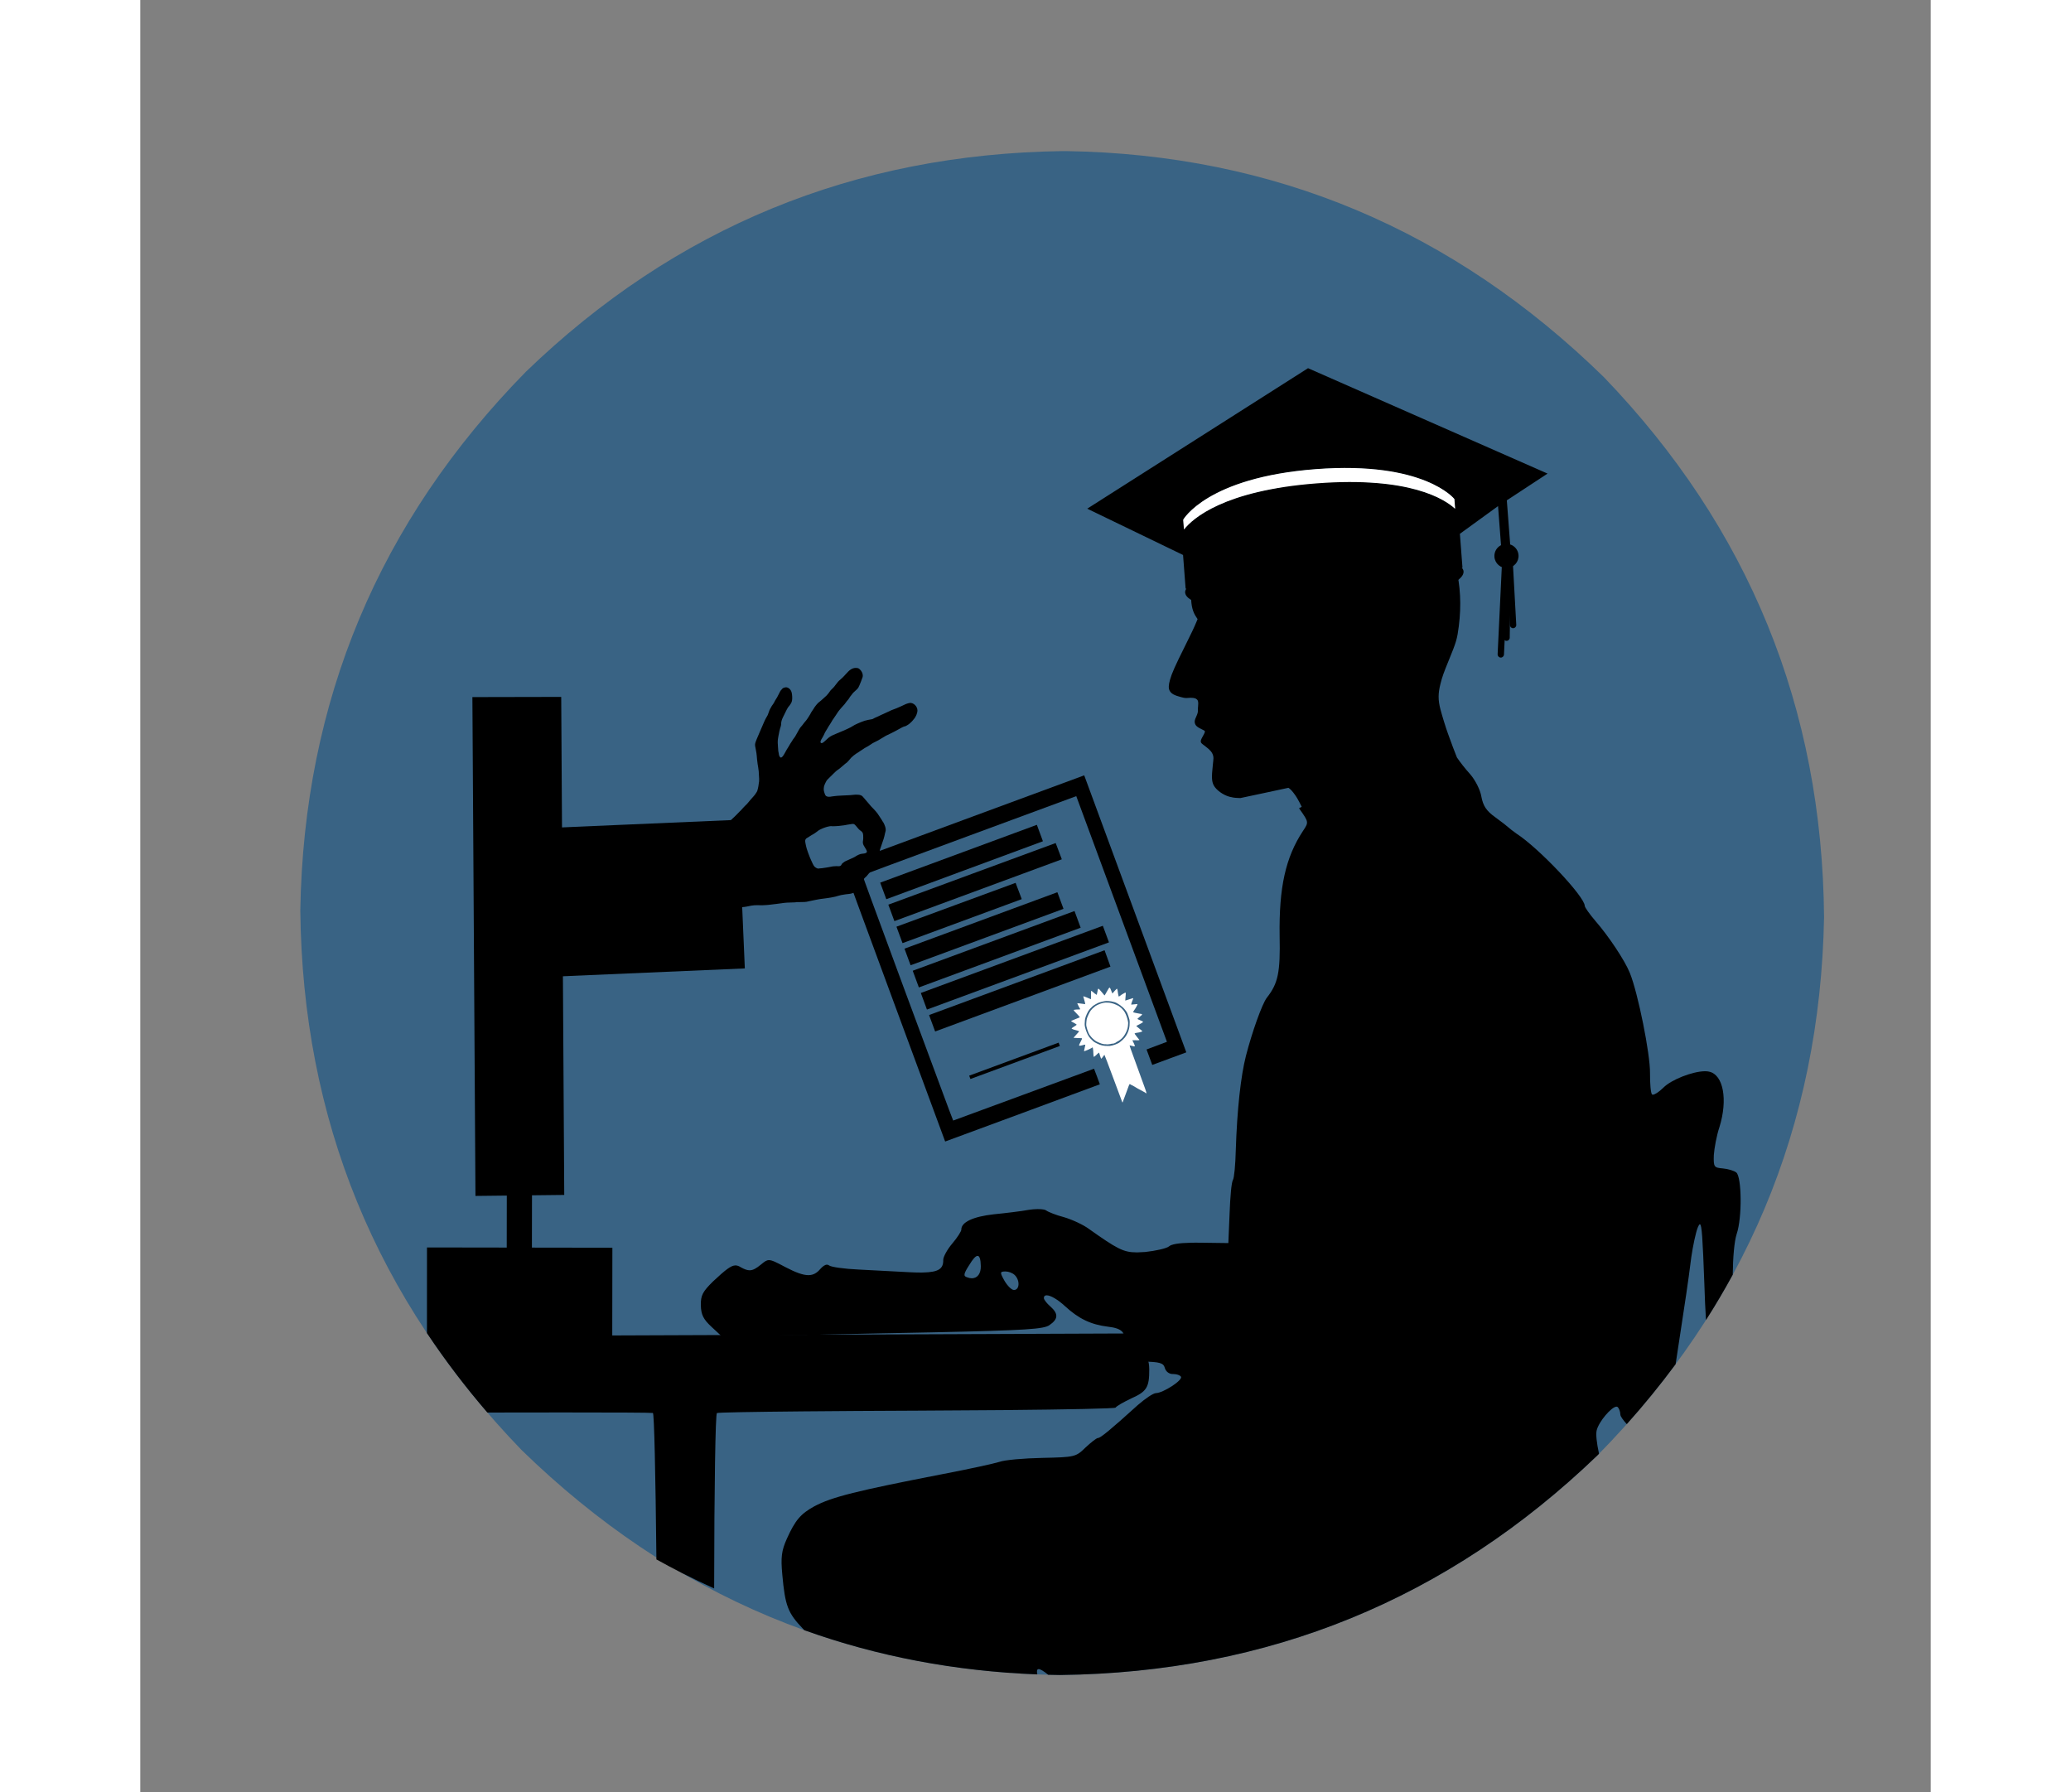 <?xml version="1.0" encoding="utf-8"?>
<svg xmlns="http://www.w3.org/2000/svg" xmlns:xlink="http://www.w3.org/1999/xlink" version= "1.1" width="1040px" height="900px" viewBox="-146 207 1012 1013">
<rect x="-146" y="207" width="1012" height="1013" fill="#808080" stroke="none"/>
<g id="layer1">
<g style="fill:rgb(30,88,133); fill-opacity:0.722; stroke-linejoin: miter">
<path d="M375.437,292.395Q198.585,294.815,71.907,417.154Q-52.561,544.029,-55.548,721.46Q-53.705,898.943,69.506,1026.501Q197.685,1151.324,373.853,1153.659Q550.715,1151.605,677.677,1029.478Q802.408,902.803,805.712,725.37Q804.178,547.892,681.239,420.136Q553.329,295.097,377.19,292.398L375.437,292.395 Z"/>
</g>
<g style="fill:rgb(0,0,0); fill-opacity:1.0; stroke-linejoin: miter">
<path d="M529.207,478.242C528.905,478.242,528.601,478.243,528.297,478.246C527.933,478.25,527.569,478.255,527.203,478.262C527.004,478.266,526.808,478.27,526.615,478.274C521.871,478.374,518.757,478.627,513.624,479.307C511.623,479.564,501.851,481.536,500.54,481.938C500.155,482.055,498.844,482.457,497.604,482.811C484.549,486.703,472.799,493.7,464.479,502.531C459.895,507.384,455.864,513.334,453.149,519.277C449.591,527.017,447.785,535.607,447.928,544.166C448.006,549.563,448.843,552.787,450.981,555.94L451.616,556.887L450.897,558.641C449.703,561.535,447.901,565.335,444.434,572.282C438.873,583.422,437.051,587.507,435.999,591.275C435.16,594.289,435.123,596.075,435.84,597.398C436.725,599.032,438.359,599.958,442.183,600.965C443.697,601.361,444.399,601.504,445.119,601.504C445.136,601.504,445.153,601.504,445.17,601.504C445.192,601.504,445.214,601.503,445.236,601.503C445.391,601.5,445.549,601.49,445.718,601.475C446.352,601.426,446.919,601.395,447.427,601.385C447.503,601.383,447.578,601.382,447.651,601.381C447.706,601.38,447.76,601.38,447.814,601.38C449.671,601.38,450.674,601.69,451.35,602.399C451.967,603.038,452.094,603.916,451.907,605.997C451.811,606.989,451.747,608.122,451.785,608.525C451.831,609.486,451.61,610.357,450.876,611.966C449.974,613.94,449.83,614.63,450.068,615.648C450.426,617.133,451.419,617.986,454.37,619.364C455.009,619.652,455.596,620.001,455.67,620.117C455.916,620.49,455.594,621.351,454.554,623.142C453.567,624.872,453.303,625.621,453.461,626.343C453.591,626.94,453.842,627.181,456.085,628.863C458.745,630.865,459.857,632.186,460.351,633.92C460.678,635.116,460.683,635.214,460.196,639.681C459.485,646.139,459.596,648.6,460.694,650.763C462.05,653.428,465.968,656.291,469.59,657.276C471.25,657.719,472.377,657.901,474.286,657.976L475.781,658.045L489.383,655.152L502.967,652.246L503.73,652.803C504.734,653.555,506.693,656.039,507.955,658.199C508.752,659.55,509.595,661.157,510.473,662.999L510.451,662.999Q509.689,663.396,508.947,663.779L508.969,663.779C509.159,664.077,509.349,664.366,509.539,664.645C514.446,671.595,514.45,671.772,511.201,676.601C501.288,691.621,497.589,708.627,497.985,735.951C498.418,756.574,497.137,762.772,490.781,770.841C488.035,774.426,482.375,790.415,478.951,803.712C476.018,815.235,473.942,833.97,473.196,857.263C473.01,865.202,472.287,872.799,471.604,873.871C470.749,875.124,470.045,883.603,469.708,892.779L469.002,909.546L453.48,909.343C452.594,909.332,451.74,909.326,450.918,909.326C450.413,909.326,449.92,909.328,449.44,909.332C448.9,909.338,448.376,909.346,447.867,909.356C440.891,909.502,436.753,910.181,435.362,911.486C433.974,912.573,428.007,913.933,422.025,914.587C420.507,914.689,419.159,914.765,417.92,914.792C417.746,914.795,417.575,914.798,417.405,914.8C417.283,914.801,417.161,914.801,417.041,914.801C409.543,914.801,405.767,912.545,390.366,901.672C386.962,899.099,380.554,896.235,376.118,894.918C371.686,893.776,367.062,891.934,365.986,891.074C365.273,890.587,363.533,890.35,361.421,890.35C361.332,890.35,361.242,890.35,361.152,890.351C361.035,890.352,360.917,890.354,360.798,890.356C359.364,890.386,357.797,890.519,356.281,890.749C352.065,891.542,343.271,892.608,336.408,893.282C324.796,894.583,317.986,897.724,318.074,901.954C318.093,902.835,315.875,906.408,312.949,909.82C310.195,913.052,307.816,917.334,307.853,919.096C307.957,924.054,305.265,925.996,296.416,926.181C296.163,926.187,295.904,926.19,295.64,926.193C295.408,926.195,295.173,926.196,294.933,926.196C293.119,926.196,291.075,926.135,288.777,926.021C280.835,925.658,267.945,924.87,260.003,924.508C251.884,924.149,244.455,923.07,243.379,922.212C243.008,921.907,242.593,921.757,242.141,921.757L242.122,921.759C242.114,921.757,242.107,921.757,242.099,921.757C241.028,921.78,239.745,922.633,238.308,924.257C236.429,926.462,234.456,927.611,231.822,927.666C231.786,927.667,231.749,927.668,231.712,927.668C231.682,927.669,231.652,927.669,231.622,927.669C228.492,927.669,224.433,926.161,218.534,923.085C213.485,920.406,211.133,919.187,209.366,919.187C209.354,919.187,209.342,919.187,209.33,919.187C209.316,919.187,209.301,919.187,209.287,919.188C207.849,919.218,206.786,920.069,204.925,921.607C202.2,923.841,200.395,924.89,198.515,924.929C198.494,924.93,198.474,924.93,198.453,924.93C198.437,924.93,198.421,924.93,198.404,924.93C196.97,924.93,195.481,924.347,193.497,923.258C192.417,922.57,191.475,922.171,190.446,922.171C190.433,922.171,190.421,922.171,190.409,922.171C190.393,922.171,190.378,922.171,190.362,922.172C187.829,922.225,184.738,924.687,177.793,931.169C171.918,936.935,170.729,939.076,170.847,944.717C170.958,950.004,172.247,952.622,176.922,956.932L182.857,962.451L273.278,960.555C284.204,960.351,293.847,960.163,302.362,959.984C355.526,958.87,364.729,958.121,367.875,955.927C372.916,952.471,373.029,949.471,368.358,945.337C366.382,943.615,364.752,941.533,364.733,940.652C364.711,939.601,365.273,939.093,366.25,939.073C366.262,939.072,366.273,939.072,366.285,939.072C366.294,939.072,366.303,939.072,366.313,939.072C368.465,939.072,372.545,941.351,376.822,945.336C384.373,952.231,391.145,955.616,401.045,956.819C408.999,957.71,411.345,960.306,409.881,966.156C407.621,976.079,407.977,976.247,420.326,976.517C430.38,976.659,432.334,977.323,433.098,980.129C433.663,982.202,435.583,983.562,437.494,983.562C437.506,983.562,437.519,983.562,437.531,983.562C437.547,983.562,437.563,983.562,437.578,983.561C437.615,983.561,437.652,983.56,437.688,983.56C437.718,983.559,437.748,983.559,437.777,983.559C439.815,983.559,441.664,984.209,442.194,985.052C443.469,986.965,432.16,994.255,428.106,994.341C426.519,994.374,422,997.466,417.843,1001.08C402.096,1015.341,396.72,1019.686,395.31,1019.716C394.428,1019.734,391.308,1022.268,388.194,1025.155C382.837,1030.381,382.312,1030.568,363.805,1030.956C353.406,1031.174,342.492,1032.109,339.518,1033.229C336.54,1034.173,322.322,1037.292,307.745,1040.067C258.921,1049.554,244.887,1053.022,234.948,1058.344C227.277,1062.561,224.178,1066.152,219.461,1076.655C216.429,1083.419,215.977,1087.132,216.889,1096.988C218.493,1114.588,219.988,1118.612,228.64,1127.601C228.874,1127.844,229.106,1128.088,229.335,1128.333L229.342,1128.336Q291.359,1150.603,361.035,1153.325L361.035,1153.328C360.585,1151.34,360.823,1150.364,361.749,1150.338L361.768,1150.337L361.774,1150.337L361.787,1150.34C362.786,1150.337,364.549,1151.396,367.078,1153.442C367.113,1153.471,367.148,1153.499,367.183,1153.527L367.192,1153.53Q370.514,1153.615,373.853,1153.659Q550.715,1151.605,677.677,1029.478Q678.089,1029.06,678.499,1028.642L678.511,1028.644C677.151,1022.292,676.668,1017.656,677.184,1015.394C678.401,1010.412,685.585,1002.053,688.391,1001.995C688.397,1001.995,688.403,1001.994,688.409,1001.994L688.422,1001.997C688.599,1001.994,688.758,1002.029,688.896,1002.099C689.792,1002.786,690.538,1004.71,690.575,1006.472C690.596,1007.496,692.127,1009.602,694.211,1011.868L694.211,1011.871Q708.977,995.358,721.789,978.031L721.801,978.034C722.735,972.179,724.078,963.313,724.828,958.143C725.599,952.837,727.001,943.99,727.771,938.684C728.542,933.379,729.928,923.827,730.677,917.463C731.601,911.096,733.205,903.479,734.38,900.633C734.826,899.569,735.195,898.923,735.511,898.916L735.516,898.919C736.625,898.916,737.096,906.82,738.041,932.297C738.267,939.976,738.598,947.084,738.973,953.054Q747.009,940.461,754.079,927.464L754.092,927.467C754.22,917.435,754.968,908.607,756.325,904.405C759.481,895.169,759.178,872.252,756.126,869.671C754.869,868.639,751.499,867.652,748.495,867.362C743.548,866.936,743.189,866.591,743.401,859.886C743.672,856.001,744.934,848.921,746.593,843.949C751.383,828.507,748.797,814.454,740.824,812.682C740.147,812.513,739.348,812.433,738.457,812.433C738.41,812.433,738.363,812.433,738.316,812.434C738.254,812.434,738.192,812.435,738.13,812.437C731.274,812.58,719.423,817.145,714.915,821.689C712.447,824.111,710.085,825.66,708.966,825.684L708.941,825.687C708.74,825.684,708.581,825.633,708.471,825.527C707.751,824.837,707.284,819.38,707.335,813.384C707.466,802.801,700.568,768.206,695.922,756.842C693.13,749.847,683.845,735.935,676.437,727.449C673.183,723.638,670.458,719.816,670.44,718.934C670.329,713.647,644.54,686.326,631.848,678.128C629.88,676.758,627.728,675.04,627.188,674.522C626.648,674.005,623.419,671.427,619.838,668.858C614.826,665.26,613.004,662.476,612.012,657.207C611.402,653.34,608.464,647.759,605.753,644.642C602.748,641.293,600.172,638.007,598.242,635.148L598.22,635.149C596.069,629.672,595.669,628.61,594.612,625.668C594.024,624.036,593.361,622.206,593.136,621.63C591.959,618.432,589.94,611.912,588.885,607.914C587.502,602.571,587.507,598.982,588.909,593.426C589.874,589.561,590.712,587.223,593.651,580.046C597.852,569.83,598.347,568.109,599.254,560.966C600.774,549.031,600.192,537.869,597.544,527.488C594.63,516.127,589.112,506.094,581.457,498.257C568.728,485.226,550.498,478.242,529.207,478.242 Z M327.257,916.788C328.404,916.788,329.006,918.718,329.086,922.531C329.175,926.788,327.196,929.375,324.13,929.44C324.109,929.44,324.087,929.441,324.066,929.441C324.048,929.441,324.031,929.441,324.014,929.441C323.176,929.441,322.259,929.255,321.283,928.867C319.154,928.206,319.304,926.968,322.549,921.962C324.601,918.521,326.157,916.811,327.236,916.788 Z M343.017,925.59C344.764,925.59,347.003,926.414,348.236,927.596C351.296,930.53,351.057,936.001,347.885,936.068L347.871,936.068L347.859,936.071C346.446,936.068,344.122,933.66,342.486,930.89C339.739,926.01,339.908,925.654,342.904,925.591C342.925,925.591,342.945,925.591,342.966,925.59C342.983,925.59,343,925.59,343.017,925.59 Z"/>
</g>
<g style="fill:rgb(0,0,0); fill-opacity:1.0; stroke-linejoin: miter">
<path d="M91.923,600.869L41.724,600.973L41.718,600.972L43.448,882.903L61.172,882.704L61.131,912.085L16.212,912.017L16.051,912.016L16.035,960.436L16.04,960.439Q31.454,983.564,50.185,1005.327L50.185,1005.33C65.458,1005.295,80.095,1005.278,93.071,1005.278C121.929,1005.278,142.575,1005.364,143.741,1005.572L143.741,1005.574C144.477,1005.572,145.226,1039.957,145.72,1087.232L145.727,1087.235Q145.727,1087.232,145.727,1087.232L145.72,1087.235C145.724,1087.607,145.728,1087.983,145.732,1088.36L145.784,1088.36Q152.824,1092.28,159.972,1095.921L159.972,1095.924Q159.995,1095.934,160.019,1095.948L160.025,1095.951Q169.108,1100.573,178.363,1104.745L178.364,1104.745C178.431,1046.385,179.101,1006.279,179.925,1005.615C180.485,1005.276,199.706,1004.934,228.574,1004.665C246.939,1004.494,269.209,1004.352,293.062,1004.261C310.452,1004.194,326.971,1004.086,341.724,1003.948C379.014,1003.601,405.019,1003.067,405.279,1002.539C405.827,1001.619,409.859,999.399,414.075,997.364C422.876,993.471,424.337,991.079,424.298,980.976C424.276,975.468,422.981,972.899,417.266,967.413L410.259,960.644L120.771,961.762L120.841,912.175L75.362,912.106L75.408,882.544L93.635,882.339L91.923,600.869 Z"/>
</g>
<g style="fill:rgb(0,0,0); fill-opacity:1.0; stroke-linejoin: miter">
<path d="M628.301,514.715L626.401,489.776L649.431,474.658L514.047,415.089L389.241,494.488L443.401,520.658L444.752,538.396L444.859,539.792C444.993,539.708,445.165,539.628,445.312,539.543C444.815,540.347,444.512,541.119,444.572,541.899C445.235,550.606,480.982,555.021,524.457,551.709C567.908,548.398,602.61,538.616,601.947,529.909C601.887,529.128,601.453,528.413,600.858,527.692C601.017,527.772,601.198,527.807,601.338,527.87L601.231,526.473L599.876,508.687L621.443,493.042L623.124,515.109C620.732,516.309,619.181,518.893,619.397,521.735C619.683,525.491,622.958,528.308,626.708,528.022C630.495,527.733,633.299,524.453,633.013,520.697C632.797,517.856,630.878,515.536,628.301,514.715 Z M524,545.715C485.422,548.654,453.831,546.633,453.42,541.231C453.008,535.829,483.929,529.057,522.507,526.118C561.067,523.18,592.67,525.188,593.082,530.59C593.493,535.992,562.561,542.777,524,545.715 Z M597.071,494.329C591.466,489.181,571.711,476.054,518.999,480.07C466.256,484.088,448.75,500.067,443.996,506.01L443.594,500.742C443.594,500.742,456.965,476.928,518.403,472.247C579.835,467.566,596.671,489.079,596.671,489.079L597.071,494.329 Z"/>
</g>
<g style="fill:rgb(0,0,0); fill-opacity:1.0; stroke-linejoin: miter">
<path d="M522.495,525.949C484.078,528.876,452.823,535.621,453.251,541.244C453.679,546.867,485.597,548.811,524.013,545.884C562.412,542.958,593.679,536.2,593.25,530.577C592.822,524.955,560.892,523.024,522.495,525.949 Z"/>
</g>
<g style="fill:rgb(255,255,255); fill-opacity:1.0; stroke-linejoin: miter">
<path d="M518.394,472.139C456.926,476.822,443.52,500.653,443.5,500.689C443.489,500.707,443.484,500.729,443.486,500.75L443.887,506.018C443.891,506.063,443.921,506.101,443.964,506.114C443.977,506.118,443.99,506.12,444.004,506.119C444.033,506.116,444.061,506.102,444.08,506.078C448.81,500.165,466.284,484.195,519.007,480.178C571.699,476.163,591.421,489.288,596.997,494.409C597.02,494.43,597.05,494.44,597.079,494.438C597.093,494.437,597.106,494.433,597.118,494.427C597.159,494.408,597.183,494.366,597.179,494.321L596.779,489.071C596.778,489.05,596.77,489.029,596.756,489.012C596.731,488.98,579.857,467.455,518.394,472.139 Z"/>
</g>
<g style="fill:rgb(255,255,255); fill-opacity:1.0; stroke-linejoin: miter">
<path d="M417.416,782.894L417.546,782.874C417.547,782.88,417.548,782.886,417.547,782.891L417.548,782.892L417.416,782.895L417.413,782.897C417.412,782.896,417.412,782.896,417.412,782.896 Z M395.734,773.69C397.033,773.21,399.354,772.68,400.116,772.722L400.118,772.722C400.199,772.725,400.283,772.728,400.405,772.733C400.56,772.74,400.768,772.748,400.958,772.755L400.958,772.755C401.12,772.761,401.324,772.768,401.474,772.772L401.474,772.772C402.224,772.803,403.039,772.951,404.564,773.345L404.564,773.345C406.304,773.797,409.461,776.059,410.573,777.645L410.573,777.646C410.787,777.966,411.162,778.471,411.423,778.788L411.423,778.789C411.742,779.21,412.007,779.798,412.521,781.318L412.521,781.318C413.105,783.028,413.19,783.468,413.225,784.568L413.225,784.568C413.308,787.453,412.702,789.899,411.307,792.186L411.307,792.187C410.935,792.803,410.596,793.291,410.509,793.362L410.505,793.364C410.499,793.367,410.493,793.37,410.488,793.373L410.488,793.374C410.377,793.441,410.094,793.758,409.835,794.069L409.834,794.07C409.55,794.42,409,794.949,408.604,795.249L408.604,795.25C408.19,795.544,407.767,795.907,407.645,796.036L407.645,796.037C407.352,796.356,406.198,796.929,404.994,797.374C404.468,797.568,403.941,797.734,403.491,797.838L403.49,797.839L403.486,797.839C402.729,798.029,402.072,798.142,401.939,798.137L401.937,798.139C401.811,798.101,401.395,798.109,401.029,798.139L401.029,798.139C400.298,798.197,398.184,798.003,397.916,797.884L397.914,797.886C397.899,797.872,397.885,797.863,397.873,797.856L397.873,797.856C397.766,797.796,397.434,797.731,397.136,797.686L397.13,797.685C396.494,797.621,393.493,796.207,392.949,795.723L392.949,795.723C392.761,795.556,392.386,795.212,392.12,794.963L392.118,794.962C390.345,793.361,389.602,792.229,388.669,789.702C388.041,787.959,387.759,786.64,387.801,785.677L387.801,785.675C387.839,784.464,387.91,783.535,387.947,783.392L387.944,783.394L387.947,783.39C387.949,783.386,387.949,783.386,387.952,783.381C387.986,783.297,388.026,783.045,388.058,782.812L388.058,782.81C388.206,781.588,389.625,778.509,390.458,777.602L390.459,777.601C390.615,777.426,390.779,777.233,390.822,777.152L390.822,777.152C390.823,777.149,390.824,777.148,390.824,777.147L390.824,777.147C390.886,777.046,391.521,776.423,392.46,775.535L392.459,775.536C392.654,775.374,393.24,774.986,393.772,774.696C394.103,774.516,394.38,774.363,394.658,774.209L394.658,774.21C394.825,774.117,394.959,774.043,395.045,773.997L395.045,773.997C395.075,773.98,395.05,773.994,395.078,773.979L395.082,773.977C395.231,773.89,395.454,773.793,395.734,773.69 Z M391.554,767.04C391.497,767.061,391.461,767.104,391.439,767.143L391.439,767.143C391.38,767.251,391.388,767.408,391.437,767.542C391.467,767.622,391.469,767.685,391.466,767.712L391.462,767.714C391.427,767.745,391.415,767.785,391.412,767.791C391.36,767.94,391.359,768.494,391.387,769.088L391.387,769.092C391.435,769.753,391.433,770.289,391.409,770.376L391.405,770.378C391.403,770.382,391.401,770.386,391.399,770.39L391.399,770.39C391.336,770.524,391.337,770.859,391.359,771.145L391.359,771.147C391.396,771.565,391.333,771.643,391.295,771.657C391.224,771.683,391.048,771.647,390.664,771.453L390.663,771.453C390.016,771.132,387.487,770.115,387.212,770.08L387.212,770.08C387.206,770.079,387.169,770.073,387.131,770.087C387.026,770.126,387.038,770.252,387.041,770.251L387.042,770.251C387.061,770.415,387.275,771.186,387.545,772.067L387.545,772.067C387.856,773.084,388.084,774.045,388.063,774.239L388.062,774.249L388.053,774.527L386.957,774.365L386.957,774.365L386.953,774.365C385.337,774.135,383.982,773.975,383.782,774.001L383.782,774.002C383.779,774.002,383.776,774.002,383.772,774.003L383.771,774.004L383.74,774.011L383.737,774.013L383.672,774.063C383.634,774.119,383.651,774.186,383.651,774.186L383.651,774.186C383.682,774.342,384.025,775.044,384.456,775.829L384.456,775.83C384.655,776.195,384.828,776.509,384.985,776.795C385.08,776.968,385.194,777.174,385.249,777.276L385.249,777.277C385.277,777.327,385.3,777.369,385.318,777.403C385.02,777.494,384.292,777.576,384.12,777.53L384.12,777.53C384.113,777.528,384.104,777.526,384.098,777.525L384.097,777.524C383.86,777.476,382.042,777.634,381.759,777.728L381.756,777.73L381.749,777.731L381.745,777.733L381.727,777.741C381.633,777.793,381.641,777.895,381.645,777.924C381.654,777.988,381.689,778.062,381.726,778.13C381.856,778.365,382.138,778.726,382.374,778.902L382.374,778.903C382.513,779.027,382.904,779.428,383.23,779.814C383.563,780.207,383.925,780.577,384.026,780.651L384.042,780.661L384.042,780.661C384.177,780.75,384.898,781.634,385.103,781.94L385.1,781.942C384.923,782.034,384.5,782.216,383.978,782.409C383.256,782.675,382.12,783.142,381.443,783.439L381.44,783.44L380.231,783.996C380.185,784.018,380.154,784.063,380.152,784.114C380.15,784.165,380.177,784.213,380.222,784.238L381.727,785.081L381.729,785.082C382.556,785.53,383.208,785.983,383.277,786.092L383.276,786.093C383.286,786.151,383.223,786.27,382.649,786.643L382.649,786.644C381.06,787.677,380.556,788.005,380.472,788.206L380.472,788.206C380.46,788.236,380.452,788.269,380.453,788.303L380.454,788.313C380.461,788.374,380.502,788.412,380.514,788.423L380.514,788.423C380.718,788.611,382.213,789.139,382.61,789.163L382.612,789.163C382.86,789.174,384.361,789.686,384.71,789.858L384.707,789.86C384.662,789.935,384.57,790.061,384.446,790.186L384.444,790.189C384.273,790.371,383.921,790.77,383.557,791.183L383.557,791.184L383.297,791.478L383.297,791.478C383.296,791.48,383.292,791.484,383.289,791.488L383.289,791.488C382.878,791.984,382.329,792.606,382.083,792.849L382.08,792.853L381.628,793.334C381.592,793.372,381.582,793.429,381.602,793.478C381.622,793.527,381.668,793.56,381.721,793.562L382.52,793.597L382.519,793.597L382.541,793.598L382.541,793.599C382.83,793.613,382.69,793.606,383.016,793.622C383.112,793.627,383.533,793.648,383.635,793.653C383.845,793.664,384.031,793.674,384.201,793.683L384.201,793.684C384.681,793.71,385.308,793.732,385.594,793.724L385.594,793.724C386.226,793.727,386.295,793.807,386.294,793.937C386.293,794.113,386.167,794.422,385.893,794.974C384.882,796.993,384.586,797.567,384.645,797.806C384.656,797.853,384.68,797.892,384.71,797.923L384.71,797.923C384.738,797.951,384.768,797.969,384.791,797.983L384.793,797.984C384.805,797.991,384.818,797.996,384.829,798C385.025,798.07,385.635,797.963,386.208,797.81L386.21,797.809L386.212,797.809L386.212,797.809C387.647,797.41,388.083,797.358,388.166,797.421L388.163,797.423C388.171,797.537,388.096,797.984,387.958,798.492C387.82,798.976,387.714,799.463,387.72,799.593L387.72,799.593C387.72,799.604,387.722,799.625,387.729,799.648L387.726,799.649C387.723,799.727,387.675,799.966,387.587,800.243C387.496,800.529,387.425,800.818,387.426,800.922L387.426,800.922C387.426,800.933,387.427,800.958,387.437,800.984C387.477,801.091,387.596,801.081,387.598,801.081L387.599,801.081C387.692,801.077,387.896,801.009,388.133,800.922C389.157,800.544,391.427,799.542,391.649,799.336L391.649,799.337C391.657,799.329,391.673,799.313,391.685,799.292L391.691,799.28C391.714,799.236,391.878,799.112,392.094,799.032C392.259,798.971,392.308,798.961,392.327,798.965L392.324,798.966C392.328,798.972,392.336,798.986,392.345,799.012L392.345,799.012C392.372,799.084,392.396,799.203,392.433,799.399L392.433,799.399C392.596,800.266,392.733,801.611,392.692,801.981L392.692,801.984C392.662,802.318,392.81,803.951,392.897,804.168L392.897,804.168L392.897,804.168C392.899,804.175,392.925,804.245,392.997,804.266L392.997,804.266C393.041,804.279,393.082,804.267,393.094,804.262C393.097,804.261,393.099,804.261,393.099,804.261C393.102,804.259,393.107,804.258,393.11,804.256L393.11,804.257C393.318,804.167,394.541,803.151,394.668,802.954L394.668,802.954C394.674,802.945,394.681,802.932,394.688,802.916L394.687,802.916C394.736,802.825,395.165,802.448,395.797,801.983L395.797,801.983L395.932,801.889L396.419,803.476L396.419,803.475L396.42,803.478C396.696,804.339,396.969,805.101,397.076,805.241L397.076,805.241C397.082,805.25,397.147,805.334,397.247,805.303L397.252,805.301L397.253,805.301C397.273,805.293,397.288,805.283,397.298,805.276L397.298,805.277C397.399,805.205,397.665,804.882,397.899,804.535L397.899,804.535L397.925,804.499L397.925,804.499L398.012,804.379L398.012,804.379C398.012,804.379,398.081,804.282,398.091,804.27C398.662,803.481,398.853,803.225,398.947,803.131L398.951,803.13C399.295,803.832,400.929,808.111,404.018,816.442L404.018,816.442L409.047,829.94C409.067,829.993,409.118,830.029,409.176,830.028C409.191,830.028,409.207,830.025,409.221,830.02C409.258,830.006,409.289,829.976,409.302,829.938L409.777,828.584L409.777,828.584C410.037,827.845,410.385,826.915,410.548,826.513L410.549,826.509C410.596,826.384,410.687,826.14,410.788,825.866L410.788,825.866C410.957,825.412,411.202,824.749,411.428,824.147C411.488,823.987,411.508,823.934,411.567,823.776L411.568,823.774C411.963,822.668,412.463,821.31,412.679,820.742C412.888,820.191,413.139,819.754,413.226,819.694L413.221,819.696L413.23,819.692L413.234,819.691C413.294,819.676,413.536,819.757,413.791,819.952C414.053,820.153,414.438,820.377,414.66,820.393L414.659,820.394C414.801,820.423,414.899,820.48,414.916,820.504L414.916,820.505C414.93,820.539,414.956,820.561,414.958,820.563L414.959,820.563C415.234,820.815,420.342,823.653,421.591,824.262L421.594,824.263C421.865,824.388,422.048,824.526,422.075,824.572L422.075,824.573C422.08,824.585,422.086,824.596,422.092,824.606L422.092,824.606C422.157,824.715,422.33,824.819,422.471,824.874L422.471,824.874L422.474,824.875C422.497,824.883,422.541,824.894,422.591,824.876C422.679,824.844,422.695,824.759,422.699,824.726L422.699,824.726C422.74,824.369,421.874,821.96,417.95,811.253L417.95,811.253C414.074,800.642,413.232,798.265,413.191,797.81L413.195,797.809C413.399,797.825,413.931,797.928,414.515,798.099L414.517,798.1C415.153,798.275,415.792,798.414,415.965,798.389L415.965,798.389C415.978,798.387,415.992,798.384,416.008,798.378C416.091,798.347,416.115,798.27,416.123,798.23C416.146,798.094,416.069,797.834,415.961,797.539C415.763,797.005,415.403,796.219,414.976,795.406L414.974,795.404C414.853,795.181,414.787,795.011,414.764,794.92L414.768,794.919C415.111,794.869,416.29,794.847,416.443,794.889L416.443,794.89C416.744,794.982,418.353,794.939,418.581,794.855L418.581,794.855C418.582,794.855,418.584,794.854,418.586,794.854C418.6,794.848,418.644,794.83,418.67,794.786L418.554,794.716L418.677,794.772C418.706,794.708,418.68,794.647,418.675,794.634C418.634,794.535,418.483,794.365,418.326,794.217L418.321,794.213C418.13,794.05,417.731,793.554,417.428,793.117C417.119,792.663,416.679,792.069,416.43,791.788L416.43,791.789C415.977,791.258,415.994,791.146,416.089,791.064L416.089,791.064C416.14,791.02,416.229,790.973,416.368,790.922C416.49,790.876,416.646,790.83,416.836,790.779L416.836,790.78C417.331,790.659,417.763,790.587,417.847,790.6L417.846,790.6L417.847,790.6C417.856,790.603,417.863,790.604,417.87,790.605L417.87,790.606C418.126,790.649,419.354,790.312,419.935,790.098C420.088,790.041,420.23,789.982,420.295,789.928L420.295,789.928C420.299,789.924,420.392,789.853,420.353,789.746C420.345,789.725,420.333,789.708,420.326,789.699L420.326,789.699C420.253,789.6,419.891,789.31,419.512,789.021L419.511,789.019C419.143,788.747,418.843,788.503,418.769,788.424L418.765,788.426C418.757,788.406,418.747,788.391,418.741,788.384L418.741,788.384C418.665,788.279,418.254,787.936,417.811,787.605L417.81,787.604C417.382,787.284,417.035,786.989,416.949,786.892L416.945,786.894C417.003,786.796,417.378,786.579,418.86,785.836L418.86,785.836C419.648,785.436,420.43,784.973,420.598,784.805L420.601,784.802L420.601,784.802L420.601,784.802C420.649,784.751,420.71,784.685,420.735,784.607C420.754,784.546,420.751,784.482,420.718,784.42L420.719,784.42C420.7,784.385,420.675,784.355,420.647,784.329C420.485,784.177,420.033,783.989,419.128,783.617L419.128,783.617C418.36,783.302,417.745,782.997,417.571,782.87L417.567,782.871C417.625,782.787,417.784,782.62,417.994,782.459L417.994,782.46C418.299,782.251,418.597,781.979,418.683,781.852L418.683,781.852C418.739,781.77,419.109,781.435,419.531,781.121L419.531,781.121C419.931,780.832,420.2,780.592,420.227,780.398C420.235,780.34,420.225,780.28,420.187,780.229C420.182,780.221,420.176,780.214,420.17,780.208L420.17,780.208C420.078,780.101,419.93,780.025,419.802,780.038L419.802,780.039C419.786,780.04,419.769,780.043,419.752,780.048L419.749,780.05C419.671,780.063,419.328,780.005,418.91,779.914L418.91,779.915C418.485,779.8,417.822,779.68,417.455,779.639L417.455,779.639C416.72,779.552,415.427,779.206,415.169,779.063L415.165,779.065C415.205,778.866,415.574,778.165,415.924,777.722L415.924,777.722C416.483,777.017,417.615,774.976,417.635,774.629L417.504,774.621L417.5,774.623C417.5,774.622,417.5,774.621,417.5,774.621L417.5,774.621L417.635,774.629C417.636,774.612,417.641,774.534,417.577,774.482C417.567,774.473,417.556,774.467,417.545,774.462L417.545,774.462C417.526,774.453,417.507,774.449,417.497,774.447C417.335,774.418,416.55,774.496,415.712,774.628L415.712,774.628C414.943,774.734,414.302,774.801,414.117,774.789L414.113,774.791C414.081,774.633,414.183,774.051,414.427,773.455L414.429,773.451C414.522,773.199,414.748,772.61,414.923,772.154L414.924,772.153L415.242,771.312C415.26,771.264,415.25,771.21,415.214,771.172C415.179,771.134,415.125,771.12,415.076,771.135L413.566,771.598L413.567,771.598C412.742,771.839,411.729,772.166,411.309,772.321C411.065,772.411,410.86,772.474,410.738,772.504L410.734,772.506C410.743,772.273,410.776,771.761,410.83,771.18L410.83,771.179C410.898,770.383,410.982,769.388,411.01,768.945L411.01,768.945C411.048,768.561,411.029,768.213,410.948,768.075C410.931,768.046,410.89,767.989,410.813,767.979L410.813,767.98C410.805,767.978,410.799,767.978,410.797,767.978L410.787,767.978C410.772,767.979,410.761,767.981,410.753,767.983L410.753,767.983C410.733,767.987,410.711,767.994,410.693,768.001C410.293,768.149,408.264,769.355,408.07,769.603L408.069,769.604C408.065,769.61,408.06,769.616,408.056,769.623L408.056,769.624C407.952,769.763,407.458,770.054,407.13,770.175C407.083,770.192,407.047,770.203,407.02,770.21L407.016,770.212C406.857,769.689,406.507,767.852,406.514,767.612L406.514,767.612C406.532,767.223,406.296,766.081,406.141,765.877C406.13,765.862,406.087,765.807,406.012,765.803L406.011,765.803C406.002,765.803,405.992,765.803,405.981,765.805L405.98,765.805L405.942,765.815C405.934,765.819,405.924,765.824,405.917,765.828L405.917,765.829C405.678,765.974,403.982,767.827,403.7,768.241L403.699,768.243C403.61,768.379,403.522,768.47,403.466,768.514C403.359,768.311,403.096,767.688,402.82,766.939C402.495,766.061,402.192,765.371,402.035,765.235L402.036,765.236C402.02,765.221,401.991,765.2,401.953,765.191L401.952,765.191C401.914,765.182,401.878,765.185,401.847,765.192L401.846,765.193C401.837,765.195,401.824,765.199,401.816,765.202C401.653,765.262,401.455,765.496,401.308,765.733L401.306,765.736C400.831,766.543,399.494,768.871,399.245,769.311L399.242,769.318C399.162,769.481,399.124,769.544,399.103,769.568C399.084,769.56,399.047,769.539,398.972,769.487C398.845,769.399,398.407,768.922,398.006,768.391L398.005,768.391C397.628,767.899,397.23,767.419,397.116,767.336L397.116,767.336C397.114,767.335,397.112,767.333,397.11,767.332L397.11,767.333C397.042,767.283,396.732,766.936,396.407,766.53L396.407,766.53C396.142,766.18,395.823,765.856,395.638,765.809L395.638,765.809C395.608,765.801,395.564,765.796,395.517,765.813C395.489,765.823,395.465,765.84,395.448,765.855L395.448,765.855C395.314,765.972,395.211,766.324,395.164,766.647L395.164,766.648C395.111,767.011,395.051,767.32,395.03,767.373L395.03,767.373C395.028,767.377,395.026,767.382,395.025,767.384L395.026,767.385C394.99,767.477,394.885,767.96,394.785,768.462L394.784,768.464C394.679,769.036,394.634,769.202,394.594,769.241C394.581,769.241,394.546,769.233,394.461,769.197L394.458,769.195C394.293,769.13,394.164,769.018,394.143,768.979L394.143,768.979C394.081,768.811,393.878,768.722,393.726,768.705L393.712,768.704C393.624,768.704,393.55,768.649,393.534,768.607C393.53,768.596,393.525,768.585,393.521,768.577C393.444,768.433,393.055,768.109,392.678,767.849C392.303,767.591,391.994,767.329,391.934,767.248L391.933,767.249C391.898,767.154,391.823,767.064,391.715,767.034L391.715,767.034C391.664,767.019,391.609,767.02,391.554,767.04 Z"/>
</g>
<g style="fill:rgb(255,255,255); fill-opacity:1.0; stroke-linejoin: miter">
<path d="M396.552,774.319C395.19,774.822,393.792,775.534,393.311,776.073L393.311,776.074C393.126,776.27,392.936,776.43,392.875,776.453L392.871,776.455C392.652,776.54,391.813,777.347,391.718,777.549C391.689,777.599,391.491,777.831,391.246,778.091C390.64,778.737,389.039,782.211,388.942,783.092C388.902,783.449,388.856,783.75,388.836,783.803L388.836,783.804C388.832,783.813,388.829,783.821,388.828,783.826L388.828,783.826C388.795,783.932,388.755,784.375,388.73,784.828L388.73,784.828C388.727,784.889,388.717,785.069,388.713,785.132C388.702,785.331,388.707,785.231,388.697,785.424L388.697,785.424C388.682,785.694,388.67,785.929,388.67,786.037L388.67,786.037C388.614,787.113,389.738,790.612,390.511,791.803C391.005,792.578,392.137,793.842,392.763,794.318L392.763,794.319C393.022,794.517,393.387,794.832,393.58,795.022L393.581,795.024C394.238,795.649,397.322,796.951,398.447,797.095L398.448,797.095C398.986,797.168,399.572,797.204,399.731,797.156L399.732,797.155C399.735,797.155,399.742,797.152,399.745,797.151C399.831,797.12,399.887,797.148,399.892,797.155L399.892,797.156C399.919,797.188,399.953,797.205,399.973,797.213L399.973,797.213C400.297,797.344,402.394,797.116,402.984,796.899C403.211,796.815,403.402,796.8,403.446,796.818L403.445,796.819C403.475,796.842,403.507,796.851,403.528,796.855C403.696,796.889,404.162,796.778,404.594,796.619C405.025,796.46,405.451,796.242,405.557,796.106C405.569,796.09,405.587,796.063,405.595,796.028L405.594,796.029C405.62,795.981,405.801,795.859,406.068,795.76C406.869,795.465,408.395,794.343,409.161,793.487L409.161,793.487C410.869,791.619,412.231,788.546,412.279,786.463L412.279,786.463C412.289,786.054,412.315,785.694,412.345,785.622L412.345,785.622L412.35,785.608C412.517,785.107,412.058,782.985,411.526,781.501L411.526,781.5C410.839,779.64,410.178,778.446,409.31,777.576L409.31,777.576C408.996,777.255,408.743,776.976,408.698,776.902L408.697,776.903C408.69,776.884,408.681,776.869,408.674,776.859L408.674,776.859C408.597,776.744,408.231,776.455,407.859,776.189L407.86,776.189L407.858,776.188L407.857,776.187C407.499,775.931,407.21,775.712,407.135,775.641L407.131,775.642C407.114,775.608,407.085,775.587,407.08,775.584L407.08,775.584C406.983,775.515,406.346,775.201,405.626,774.87L405.625,774.869C403.897,774.084,402.089,773.62,400.752,773.648C400.207,773.656,399.728,773.652,399.647,773.632L399.615,773.764L399.639,773.631C399.637,773.631,399.633,773.63,399.626,773.629L399.626,773.629C399.502,773.613,399.005,773.671,398.551,773.748L398.551,773.748C397.964,773.85,397.256,774.059,396.552,774.319 Z"/>
</g>
<g style="fill:rgb(0,0,0); fill-opacity:1.0; stroke-linejoin: miter">
<path d="M286.07,743.112C285.999,743.138,285.963,743.215,285.989,743.286L287.674,747.85L289.359,752.415C289.372,752.448,289.397,752.476,289.43,752.491C289.462,752.506,289.5,752.507,289.533,752.495L332.618,736.592L375.703,720.689C375.736,720.677,375.764,720.651,375.779,720.619C375.794,720.586,375.795,720.549,375.783,720.515L374.098,715.95L372.413,711.386C372.387,711.316,372.31,711.28,372.239,711.306 Z"/>
</g>
<g style="fill:rgb(0,0,0); fill-opacity:1.0; stroke-linejoin: miter">
<path d="M295.31,768.147C295.24,768.173,295.204,768.251,295.23,768.321L296.915,772.885L298.6,777.451C298.612,777.484,298.638,777.512,298.67,777.527C298.703,777.542,298.74,777.543,298.774,777.531L401.403,739.648C401.473,739.623,401.509,739.545,401.483,739.474L399.798,734.91L398.113,730.346C398.088,730.275,398.009,730.24,397.939,730.265 Z"/>
</g>
<g style="fill:rgb(0,0,0); fill-opacity:1.0; stroke-linejoin: miter">
<path d="M272.302,705.812C272.257,705.829,272.234,705.879,272.251,705.924L273.946,710.516L275.646,715.122C275.654,715.144,275.67,715.161,275.691,715.171C275.712,715.181,275.736,715.182,275.757,715.173L319.934,698.821L319.934,698.821L364.115,682.482C364.16,682.465,364.183,682.415,364.166,682.37L362.482,677.806L360.797,673.241C360.78,673.196,360.73,673.173,360.685,673.19 Z"/>
</g>
<g style="fill:rgb(0,0,0); fill-opacity:1.0; stroke-linejoin: miter">
<path d="M276.897,718.261C276.875,718.269,276.858,718.285,276.848,718.306C276.838,718.327,276.837,718.351,276.845,718.373L278.53,722.937L280.215,727.502C280.223,727.524,280.239,727.541,280.26,727.551C280.281,727.561,280.305,727.562,280.327,727.554L374.795,692.684C374.817,692.676,374.835,692.659,374.844,692.638C374.854,692.617,374.855,692.593,374.847,692.572L373.144,688.045L373.144,688.045L371.433,683.537C371.416,683.493,371.367,683.47,371.322,683.487L324.114,700.864L324.114,700.864L276.897,718.261 Z"/>
</g>
<g style="fill:rgb(0,0,0); fill-opacity:1.0; stroke-linejoin: miter">
<path d="M281.492,730.709C281.47,730.717,281.453,730.733,281.443,730.754C281.433,730.775,281.432,730.799,281.44,730.821L283.125,735.385L284.81,739.95C284.818,739.972,284.834,739.99,284.855,739.999C284.876,740.009,284.9,740.01,284.922,740.002L352.142,715.189C352.164,715.181,352.182,715.165,352.191,715.144C352.201,715.123,352.202,715.099,352.193,715.077L350.491,710.551L350.491,710.55L348.78,706.043C348.763,705.998,348.714,705.976,348.669,705.992L315.085,718.341L315.085,718.342L281.492,730.709 Z"/>
</g>
<g style="fill:rgb(0,0,0); fill-opacity:1.0; stroke-linejoin: miter">
<path d="M290.681,755.606C290.636,755.622,290.613,755.672,290.63,755.717L292.34,760.351L294.051,764.985C294.059,765.007,294.075,765.024,294.096,765.034C294.117,765.044,294.141,765.045,294.163,765.037L385.449,731.341C385.495,731.324,385.518,731.274,385.501,731.229L383.791,726.596L382.081,721.963C382.064,721.918,382.014,721.895,381.969,721.911 Z"/>
</g>
<g style="fill:rgb(0,0,0); fill-opacity:1.0; stroke-linejoin: miter">
<path d="M349.438,762.364L299.922,780.64C299.877,780.657,299.854,780.707,299.87,780.752L301.555,785.317L303.24,789.881C303.248,789.903,303.264,789.92,303.285,789.93C303.306,789.939,303.33,789.941,303.352,789.932L352.83,771.638L402.29,753.335C402.335,753.318,402.358,753.269,402.342,753.224L400.709,748.672L400.709,748.672L399.067,744.139C399.059,744.117,399.043,744.099,399.022,744.089C399.001,744.08,398.977,744.079,398.955,744.087L349.438,762.364 Z"/>
</g>
<g style="fill:rgb(0,0,0); fill-opacity:1.0; stroke-linejoin: miter">
<path d="M319.433,670.343C282.274,684.059,251.778,695.361,251.344,695.585L251.344,695.585C251.346,695.583,251.347,695.583,251.347,695.582L251.345,695.584C251.335,695.588,251.305,695.608,251.295,695.642L251.292,695.665C251.292,695.675,251.293,695.683,251.295,695.69C251.414,696.184,264.308,731.241,280.071,773.948L308.906,852.068C308.914,852.09,308.93,852.107,308.952,852.117C308.972,852.126,308.997,852.127,309.018,852.119L352.628,836.022C376.449,827.229,395.99,819.986,396.291,819.843L396.292,819.842C396.298,819.84,396.304,819.836,396.31,819.831L396.335,819.8C396.348,819.774,396.344,819.745,396.343,819.74L396.343,819.74C396.317,819.583,395.615,817.648,394.744,815.369L393.115,811.083C393.098,811.038,393.048,811.016,393.003,811.032L353.2,825.692L353.2,825.692L313.472,840.309L311.046,833.988L311.047,833.988C309.698,830.463,298.136,799.309,285.354,764.721C267.874,717.407,262.48,702.671,262.253,701.709L262.25,701.71C263.071,701.28,276.919,696.123,321.237,679.765L322.71,679.221L383.044,656.951L408.668,726.371L434.292,795.793L428.615,797.919L428.615,797.919L422.849,800.095C422.804,800.112,422.781,800.161,422.798,800.206L424.38,804.494L425.963,808.781C425.971,808.803,425.987,808.821,426.008,808.831C426.029,808.84,426.053,808.841,426.075,808.833L435.618,805.311L445.162,801.788C445.207,801.771,445.23,801.721,445.214,801.676L416.395,723.472L387.568,645.287C387.56,645.265,387.544,645.248,387.523,645.238C387.502,645.228,387.478,645.227,387.456,645.235 Z"/>
</g>
<g style="fill:rgb(0,0,0); fill-opacity:1.0; stroke-linejoin: miter">
<path d="M322.525,814.925L347.794,805.598L373.063,796.271Q373.411,797.215,373.759,798.159Q348.491,807.486,323.222,816.813Q322.873,815.869,322.525,814.925"/>
</g>
<g style="fill:rgb(0,0,0); fill-opacity:1.0; stroke-linejoin: miter">
<path d="M259.192,584.54C257.198,584.242,255.367,585.096,253.512,587.231C253.045,587.774,252.528,588.326,252.353,588.459C252.178,588.592,251.921,588.884,251.769,589.101C251.618,589.318,251.152,589.788,250.733,590.144C249.089,591.538,248.484,592.126,247.938,592.888C247.617,593.33,247.106,593.973,246.792,594.329C246.49,594.691,246.196,595.07,246.153,595.171C246.105,595.284,245.864,595.538,245.609,595.755C245.353,595.973,245.123,596.202,245.091,596.277C245.059,596.352,244.851,596.561,244.612,596.741C244.385,596.926,244.042,597.315,243.871,597.613C243.37,598.409,242.292,599.761,241.788,600.214C241.349,600.621,239.842,601.968,238.713,602.987C238.377,603.29,237.993,603.601,237.863,603.664C237.111,604.072,235.33,606.208,234.442,607.774C234.145,608.3,233.771,608.868,233.615,609.025C233.454,609.194,233.221,609.569,233.093,609.871C232.762,610.65,230.655,613.938,230.21,614.357C230.008,614.553,229.626,614.999,229.366,615.334C229.105,615.668,228.602,616.329,228.252,616.804C227.89,617.273,227.497,617.744,227.369,617.838C227.072,618.082,225.767,620.213,225.077,621.595C224.413,622.915,223.8,623.871,223.262,624.474C223.039,624.72,222.764,625.123,222.658,625.374C222.551,625.625,222.244,626.103,221.984,626.438C221.724,626.772,221.178,627.638,220.795,628.365C220.4,629.087,220.029,629.716,219.947,629.77C219.836,629.856,219.592,630.257,218.148,632.892C217.041,634.869,216.344,635.463,215.678,634.973C215.408,634.77,214.88,633.567,214.966,633.365C214.993,633.303,214.941,632.969,214.847,632.633C214.752,632.296,214.65,631.734,214.604,631.388C214.487,630.3,214.375,628.606,214.394,628.318C214.397,628.171,214.394,627.932,214.374,627.805C214.239,627.006,214.312,624.946,214.501,624.152C214.584,623.816,214.684,623.265,214.717,622.909C214.827,621.917,215.593,618.609,215.902,617.88C216.044,617.51,216.175,616.957,216.192,616.638C216.252,614.855,216.462,614.01,217.297,612.288C219.19,608.316,220.013,606.796,220.468,606.352C220.722,606.104,221.212,605.437,221.569,604.877C222.086,604.043,222.23,603.704,222.369,602.992C222.605,601.876,222.494,599.515,222.157,598.319C221.718,596.768,220.565,595.641,219.225,595.443C218.565,595.356,217.102,595.833,216.953,596.185C216.905,596.298,216.624,596.609,216.347,596.877C215.913,597.271,215.653,597.709,214.84,599.381C214.304,600.503,213.64,601.719,213.351,602.086C213.075,602.458,212.675,603.119,212.483,603.571C212.291,604.024,211.847,604.755,211.49,605.211C211.134,605.668,210.743,606.274,210.626,606.55C210.491,606.834,210.238,607.29,210.041,607.577C209.817,607.897,209.504,608.669,209.197,609.636C208.777,610.941,208.583,611.363,207.938,612.394C207.28,613.42,206.738,614.628,204.331,620.265C200.99,628.102,201.232,627.077,201.866,630.372C202.306,632.724,202.332,632.942,202.433,634.068C202.478,634.591,202.557,635.559,202.624,636.239C202.678,636.915,202.763,637.589,202.815,637.745C202.873,637.888,202.885,638.071,202.858,638.133C202.826,638.209,202.87,638.524,202.945,638.838C203.066,639.32,203.351,641.235,203.55,642.862C203.613,643.378,203.77,646.084,203.801,647.269C203.826,648.258,203.74,649.334,203.607,649.648C203.548,649.786,203.508,650.125,203.502,650.419C203.501,650.7,203.339,651.64,203.137,652.503C202.837,653.874,202.721,654.181,202.318,654.781C202.049,655.171,201.674,655.739,201.462,656.064C201.255,656.377,200.938,656.776,200.747,656.947C200.573,657.11,200.264,657.454,200.072,657.698C199.879,657.943,199.417,658.473,199.02,658.883C198.629,659.281,198.145,659.861,197.938,660.174C197.528,660.756,196.314,662.08,196.047,662.219C195.952,662.267,195.424,662.814,194.881,663.429C193.447,665.06,193.062,665.445,192.74,665.679C192.575,665.788,192.323,666.066,192.172,666.284C192.02,666.501,191.479,667.043,190.975,667.496C190.453,667.957,190.01,668.407,189.973,668.495C189.936,668.583,189.711,668.799,189.476,668.966C189.242,669.134,189.028,669.325,189.001,669.387C188.9,669.626,185.63,672.51,185.424,672.541C185.357,672.557,185.179,672.733,185.045,672.944C184.729,673.373,183.666,674.375,183.328,674.543C183.197,674.606,182.988,674.784,182.863,674.939C182.738,675.093,182.447,675.326,182.241,675.461C182.023,675.591,180.999,676.432,179.971,677.316C177.191,679.709,176.497,680.156,172.773,681.942C168.116,684.178,166.668,684.587,164.392,684.392C163.722,684.33,162.861,684.261,162.456,684.238C162.069,684.207,161.195,684.133,160.525,684.07C159.849,684.021,159.187,684.007,159.037,684.047C158.894,684.105,158.711,684.116,158.648,684.09C158.585,684.063,157.776,684.327,156.861,684.666C155.941,685.017,155.162,685.28,155.112,685.258C155.074,685.243,154.493,685.529,153.818,685.896C153.162,686.255,152.562,686.549,152.501,686.553C152.44,686.557,151.794,686.89,151.063,687.322C150.336,687.74,149.295,688.307,148.755,688.567C148.214,688.827,147.642,689.162,147.467,689.295C146.889,689.747,143.667,691.539,142.624,691.971C142.189,692.157,141.523,692.468,141.139,692.675C139.967,693.305,133.339,700.82,134.66,701.529C135.984,702.255,137.089,702.132,137.136,702.181C141.074,706.278,144.146,701.663,160.181,708.468C175.764,715.081,188.54,720.444,188.562,720.394C188.588,720.331,188.762,720.271,188.957,720.265C189.145,720.241,189.93,720.174,190.69,720.096C191.462,720.024,192.593,719.91,193.202,719.872C193.817,719.821,194.417,719.735,194.53,719.679C194.643,719.623,194.775,719.59,194.838,719.617C194.926,719.654,195.727,719.549,196.707,719.372C198.376,719.072,199.247,718.908,199.474,718.826C199.87,718.697,202.227,718.526,202.872,718.577C203.186,718.607,203.609,718.623,203.827,718.597C204.059,718.577,204.304,718.592,204.367,718.619C204.505,718.677,207.002,718.595,207.749,718.512C207.968,718.486,208.583,718.435,209.131,718.401C209.679,718.367,210.432,718.271,210.801,718.205C211.175,718.127,211.691,718.064,211.978,718.052C212.247,718.048,212.794,717.983,213.193,717.915C213.592,717.848,214.302,717.748,214.777,717.712C215.257,717.664,215.961,717.577,216.348,717.504C216.934,717.382,217.991,717.267,219.451,717.146C220.31,717.08,224.167,716.937,224.255,716.975C224.318,717.001,224.463,716.974,224.581,716.905C224.712,716.842,224.973,716.82,225.171,716.844C225.363,716.881,226.347,716.869,227.359,716.824C228.377,716.766,229.348,716.748,229.521,716.762C229.705,716.782,230.186,716.733,230.59,716.653C231.001,716.56,231.49,716.456,231.683,716.419C232.36,716.292,233.321,716.091,234.141,715.905C234.594,715.816,235.36,715.652,235.844,715.56C236.322,715.482,237.017,715.347,237.374,715.276C237.73,715.204,238.275,715.109,238.572,715.072C239.884,714.917,242.48,714.565,243.134,714.457C243.533,714.39,244.109,714.292,244.406,714.256C244.94,714.186,246.317,713.91,246.84,713.761C246.978,713.716,247.664,713.533,248.361,713.324C249.052,713.128,249.835,712.926,250.094,712.873C251.171,712.677,251.413,712.632,251.819,712.582C252.05,712.561,252.481,712.492,252.789,712.43C253.079,712.375,253.856,712.29,254.514,712.243C255.312,712.181,256.102,711.997,256.902,711.684C258.423,711.069,259.053,710.388,260.225,708.082C260.654,707.211,261.119,706.429,261.24,706.318C261.369,706.224,261.66,705.784,261.897,705.365C262.413,704.428,263.552,702.968,263.908,702.793C264.044,702.717,264.349,702.417,264.594,702.12C266.375,699.88,266.966,699.256,267.883,698.563C269.05,697.664,271.511,695.535,272.234,694.774C274.36,692.562,274.816,691.732,274.546,690.654C274.37,689.986,273.695,689.166,273.117,688.92C272.677,688.734,271.964,687.897,271.967,687.542C271.959,687.42,272.364,686.257,272.858,684.954C273.813,682.423,274.69,679.518,274.879,678.234C274.944,677.802,275.087,677.255,275.183,677.028C275.524,676.224,275.334,674.75,274.684,673.242C274.36,672.467,274.032,671.809,273.969,671.782C273.893,671.75,273.697,671.444,273.504,671.095C273.318,670.764,273.071,670.333,272.963,670.169C272.855,670.004,272.422,669.346,272.009,668.711C270.732,666.76,270.451,666.374,269.99,665.852C269.794,665.65,269.261,665.054,268.825,664.543C268.372,664.039,267.953,663.593,267.877,663.562C267.739,663.503,266.423,662.025,265.554,660.93C265.262,660.568,264.497,659.68,263.865,658.967C263.239,658.242,262.553,657.447,262.355,657.214C261.891,656.631,260.973,656.242,259.837,656.16C258.834,656.076,257.411,656.11,257.021,656.226C256.733,656.311,253.972,656.489,252.214,656.544C251.555,656.56,250.908,656.582,250.781,656.603C250.653,656.623,250.105,656.657,249.562,656.679C249.019,656.7,248.409,656.738,248.196,656.752C247.978,656.777,247.327,656.843,246.725,656.898C246.141,656.947,245.358,657.045,245.001,657.116C243.703,657.38,242.755,657.379,242.121,657.125C241.344,656.824,241.147,656.518,240.62,654.826C240.266,653.668,240.222,653.071,240.452,651.552C240.567,650.756,241.84,648.107,242.281,647.731C242.485,647.565,243.257,646.795,244.003,646.015C244.762,645.24,245.736,644.274,246.165,643.892C246.599,643.498,247.049,643.066,247.169,642.924C247.288,642.782,247.731,642.436,248.148,642.153C249.205,641.445,249.251,641.405,250.731,640.121C252.484,638.61,252.827,638.326,253.246,638.073C253.487,637.924,254.141,637.222,254.983,636.216C255.285,635.854,255.626,635.435,255.763,635.286C256.151,634.827,258.129,633.205,258.604,632.962C258.852,632.83,259.353,632.524,259.693,632.282C260.051,632.033,260.555,631.684,260.843,631.495C262.1,630.664,262.694,630.278,262.848,630.195C262.937,630.159,263.148,630.011,263.311,629.873C263.468,629.747,263.904,629.487,264.273,629.317C264.949,628.982,265.799,628.482,266.579,627.938C267.698,627.152,268.265,626.829,269.044,626.463C270.341,625.886,272.055,624.923,273.489,623.99C274.87,623.078,275.996,622.487,277.93,621.632C278.591,621.335,279.628,620.811,280.249,620.467C284.308,618.17,285.904,617.38,286.206,617.507C286.37,617.577,288.223,616.495,288.709,616.048C288.993,615.798,289.502,615.332,289.843,615.017C290.184,614.702,290.511,614.351,290.554,614.251C290.596,614.15,290.875,613.809,291.173,613.491C292.379,612.223,293.308,609.962,293.274,608.435C293.21,606.139,290.98,604.021,288.923,604.29C288.092,604.397,286.54,604.91,285.849,605.314C285.554,605.486,284.632,605.91,283.816,606.26C282.995,606.624,281.905,607.095,281.398,607.31C280.874,607.533,280.02,607.867,279.492,608.029C278.958,608.203,278.052,608.59,277.491,608.9C276.917,609.205,275.81,609.714,275.023,610.033C274.253,610.344,273.152,610.84,272.596,611.138C271.666,611.619,270.245,612.276,269.094,612.751C268.843,612.853,268.476,613.053,268.283,613.193C268.078,613.328,267.755,613.459,267.555,613.477C266.655,613.57,264.241,614.088,263.449,614.345C260.873,615.21,257.743,616.61,256.659,617.381C255.617,618.125,252.317,619.645,248.003,621.389C245.318,622.474,244.529,622.866,243.147,623.851C242.971,623.985,242.455,624.433,242.023,624.857C240.031,626.755,239.414,627.161,238.911,626.948C238.71,626.862,238.516,626.691,238.483,626.558C238.36,626.15,238.722,625.191,239.408,624.133C239.783,623.566,240.329,622.522,240.633,621.806C240.932,621.102,241.292,620.395,241.442,620.251C241.579,620.101,242.023,619.37,242.429,618.623C242.835,617.876,243.496,616.807,243.89,616.263C244.277,615.7,244.695,615.032,244.812,614.755C244.929,614.479,245.307,613.868,245.675,613.386C246.024,612.912,246.764,611.832,247.294,611.004C248.347,609.36,248.69,608.867,249.124,608.37C249.29,608.188,249.779,607.595,250.228,607.059C250.671,606.505,251.198,605.928,251.407,605.75C251.598,605.579,251.907,605.235,252.082,604.998C252.801,603.968,253.809,602.676,254.013,602.51C254.142,602.417,254.484,601.924,254.778,601.441C255.065,600.94,255.464,600.383,255.648,600.194C255.839,600.023,256.155,599.593,256.35,599.275C256.56,598.92,257.244,598.216,258.039,597.531C258.888,596.823,259.549,596.139,259.827,595.694C260.089,595.286,260.699,593.884,261.326,592.267C262.365,589.609,262.395,589.503,262.37,588.617C262.32,587.513,261.73,586.284,260.787,585.394C260.131,584.775,259.877,584.638,259.192,584.54L259.191,584.539 Z M258.531,673.773C258.92,674.22,259.304,674.679,259.377,674.784C259.943,675.514,260.601,676.164,261.104,676.481C262.141,677.114,262.538,677.787,262.598,679.043C262.666,680.244,262.647,681.407,262.572,681.583C262.535,681.671,262.462,682.159,262.431,682.65C262.35,683.61,262.568,684.354,263.197,685.318C264.04,686.581,264.752,687.98,264.715,688.276C264.61,689.047,263.86,689.382,262.027,689.508C260.882,689.585,259.59,690.149,257.726,691.361C257.433,691.563,256.184,692.13,254.974,692.64C253.764,693.149,252.55,693.702,252.286,693.872C251.262,694.535,250.612,695.089,250.489,695.378C250.18,696.107,249.867,696.39,249.269,696.506C248.93,696.57,248.479,696.586,248.256,696.551C247.916,696.481,247.525,696.493,245.582,696.632C245.333,696.66,244.873,696.732,244.559,696.807C244.246,696.881,243.757,696.985,243.472,697.027C243.187,697.07,242.467,697.194,241.856,697.305C240.497,697.574,237.952,697.873,237.789,697.804C237.713,697.772,237.551,697.806,237.42,697.87C237.023,698.072,235.642,697.411,235.03,696.722C234.589,696.223,233.79,694.683,233.169,693.174C233.081,692.928,232.782,692.268,232.528,691.715C232.273,691.162,231.833,689.997,231.542,689.147C231.268,688.289,230.993,687.505,230.944,687.41C230.602,686.642,229.818,683.18,229.815,682.348C229.795,681.731,230.147,681.006,230.568,680.784C230.762,680.674,231.446,680.252,232.081,679.84C232.715,679.427,233.316,679.059,233.417,678.997C234.365,678.51,235.295,677.926,235.878,677.462C236.262,677.15,236.689,676.842,236.825,676.766C236.969,676.708,237.108,676.59,237.135,676.527C237.257,676.238,239.89,674.997,241.163,674.618C241.331,674.571,241.859,674.409,242.321,674.264C243.173,674.003,244.526,673.821,244.79,673.933C245.092,674.061,248.915,673.859,250.118,673.643C250.633,673.55,251.088,673.491,251.138,673.512C251.176,673.528,251.473,673.491,251.776,673.442C252.097,673.385,252.998,673.219,253.802,673.071C256.215,672.627,256.934,672.576,257.467,672.787C257.668,672.873,258.148,673.314,258.531,673.773L258.53,673.772 Z"/>
</g>
<g style="fill:rgb(0,0,0); fill-opacity:1.0; stroke-linejoin: miter">
<path d="M52.817,676.31L122.453,673.312L192.088,670.315Q193.897,712.318,195.705,754.322Q126.07,757.32,56.434,760.319L52.817,676.31"/>
</g>
<g style="fill:rgb(0,0,0); fill-opacity:1.0; stroke-linejoin: miter">
<path d="M627.374,522.821L627.374,522.821L627.374,522.821C627.376,522.871,627.376,522.92,627.373,522.97L627.373,522.97L624.793,576.927C624.746,577.918,623.904,578.682,622.914,578.635C621.923,578.588,621.159,577.746,621.206,576.756L621.206,576.756L623.786,522.798L623.785,522.948L623.785,522.947C623.75,521.956,624.525,521.125,625.516,521.09C626.508,521.055,627.339,521.83,627.374,522.821 Z"/>
</g>
<g style="fill:rgb(0,0,0); fill-opacity:1.0; stroke-linejoin: miter">
<path d="M628.622,522.597L628.622,522.597L628.622,522.597C628.623,522.626,628.624,522.655,628.623,522.684L628.623,522.684L628.05,567.413C628.037,568.404,627.223,569.198,626.231,569.185C625.24,569.173,624.446,568.358,624.459,567.367L624.459,567.367L625.032,522.638L625.033,522.724L625.033,522.724C624.998,521.733,625.773,520.901,626.764,520.866C627.755,520.831,628.587,521.606,628.622,522.597 Z"/>
</g>
<g style="fill:rgb(0,0,0); fill-opacity:1.0; stroke-linejoin: miter">
<path d="M629.742,523.814L629.742,523.814L629.742,523.815L629.74,523.779L631.742,560.158C631.797,561.148,631.038,561.995,630.048,562.049C629.058,562.104,628.211,561.346,628.157,560.355L628.157,560.355L626.154,523.977C626.154,523.965,626.153,523.953,626.153,523.941L626.153,523.941L626.153,523.941C626.118,522.95,626.893,522.118,627.884,522.083C628.875,522.048,629.707,522.823,629.742,523.814 Z"/>
</g>
</g>
</svg>